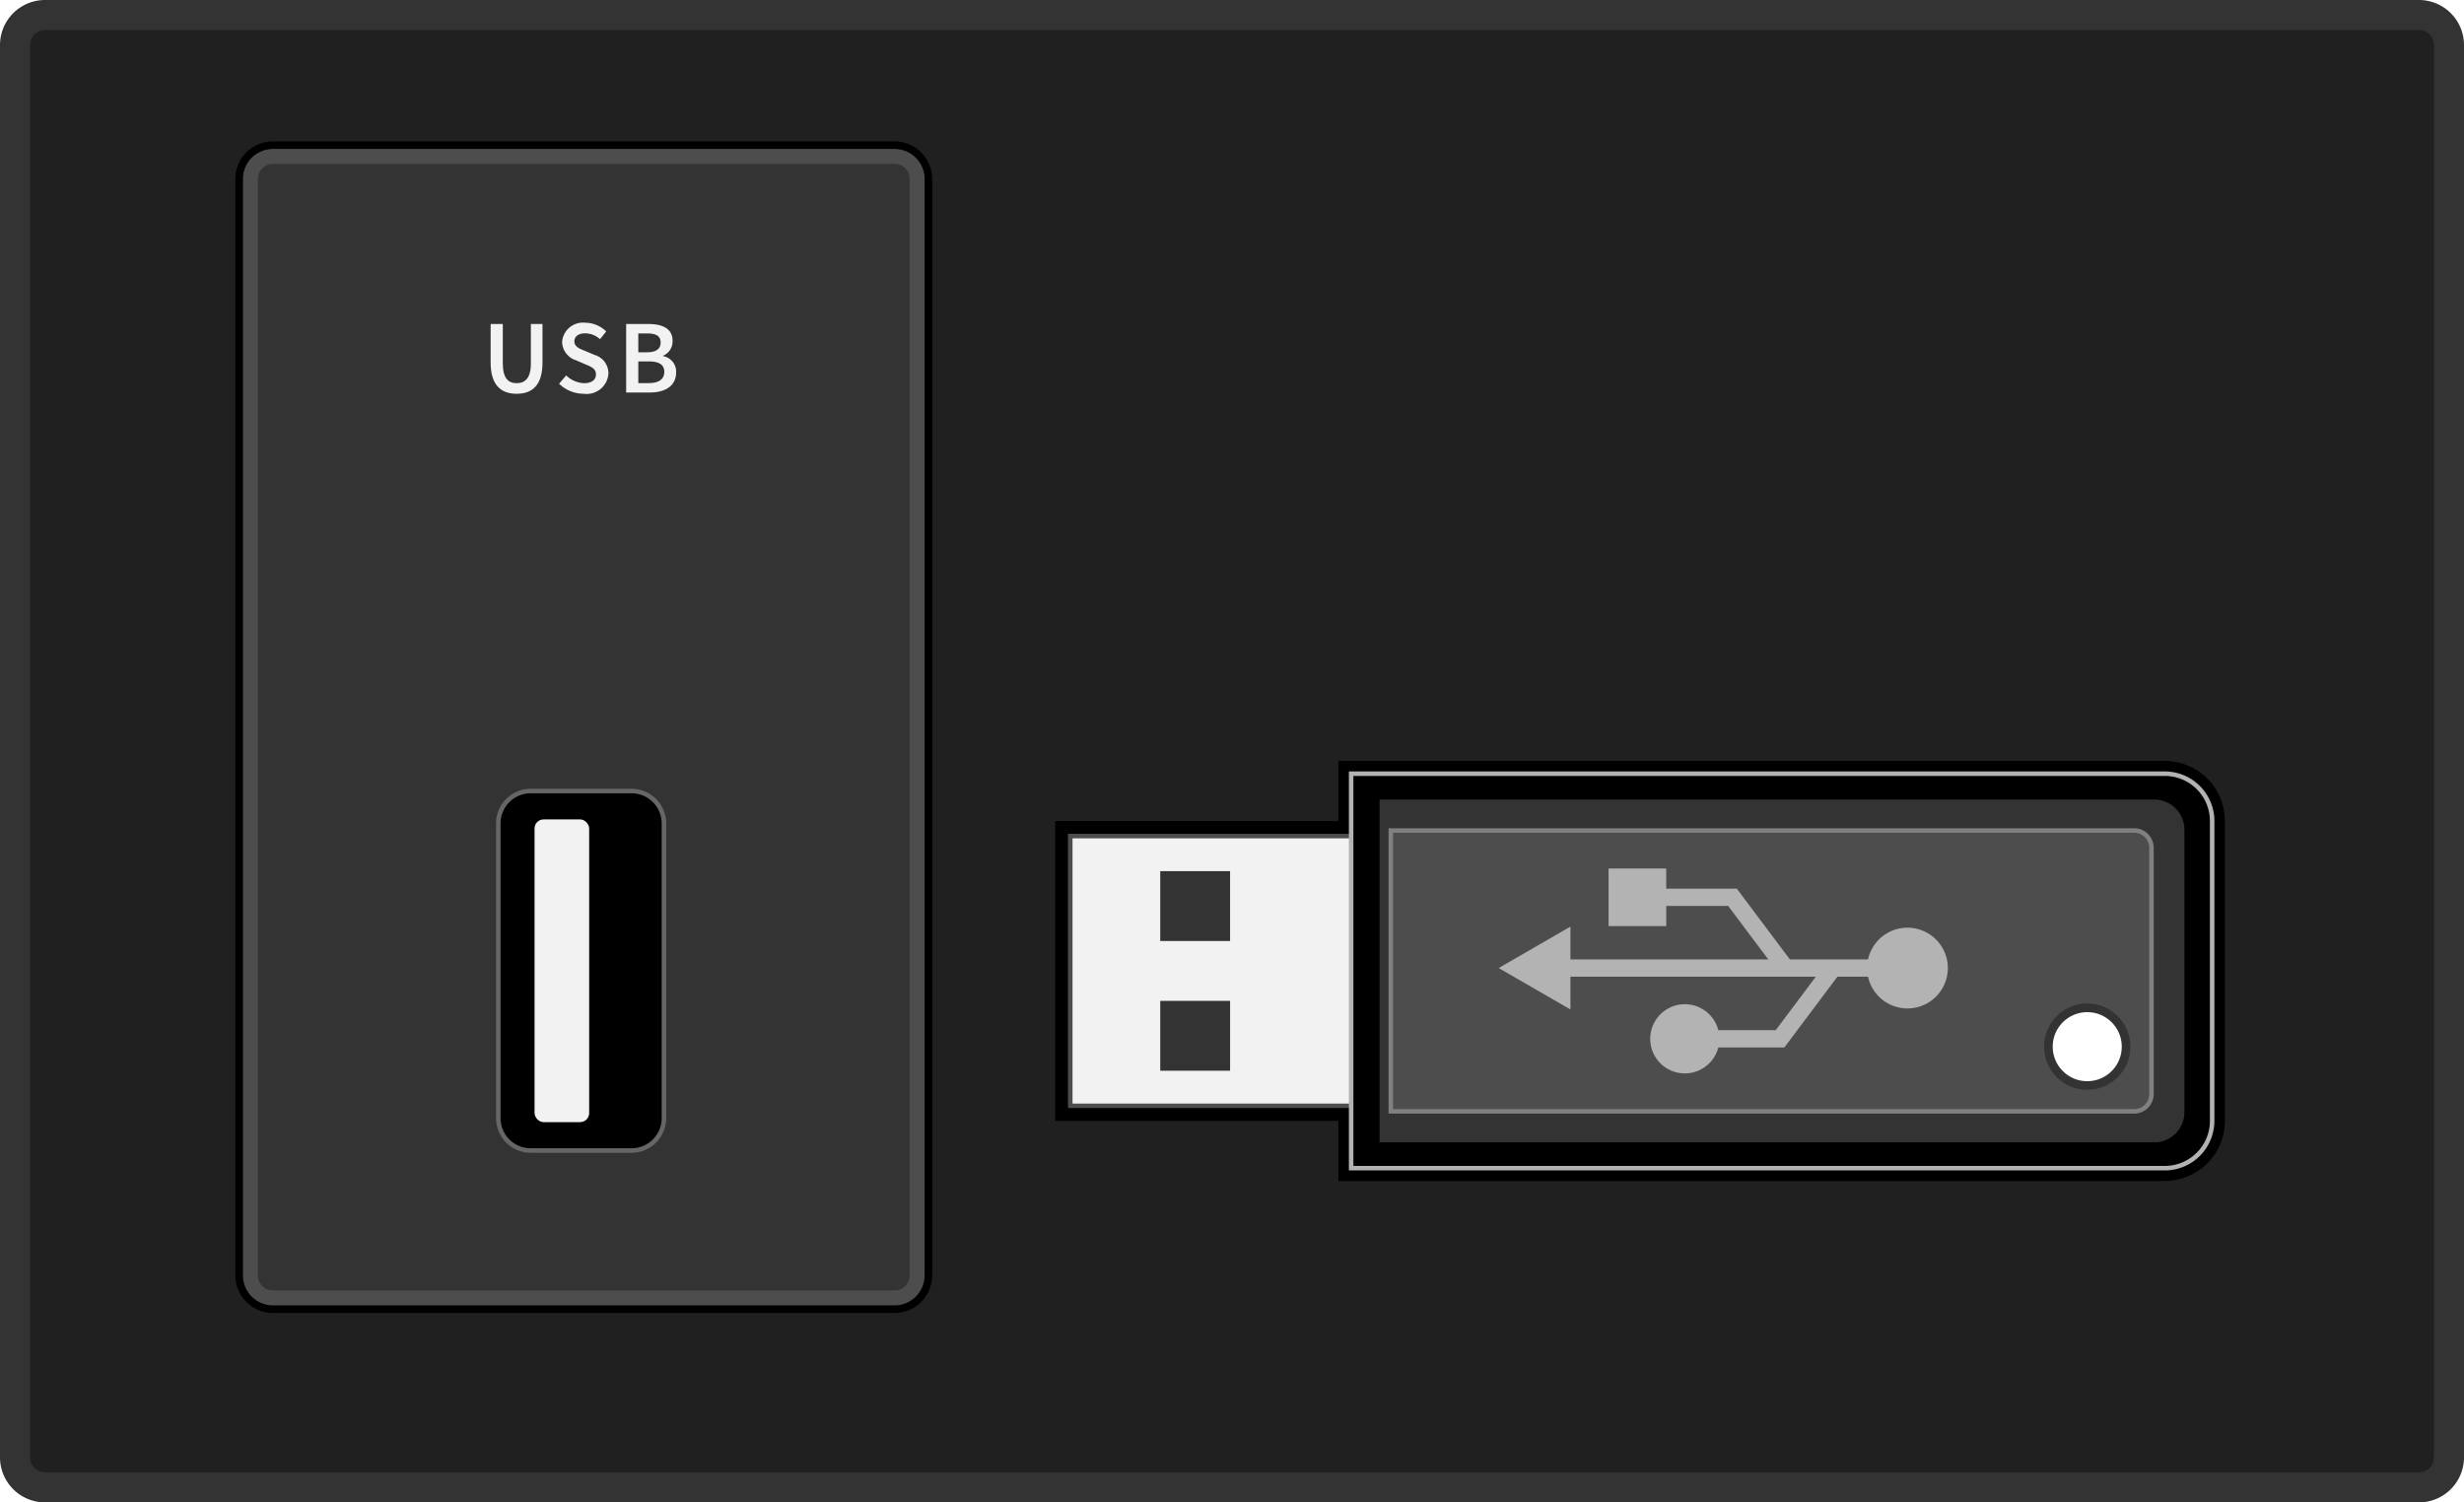 <svg xmlns="http://www.w3.org/2000/svg" viewBox="0 0 164 100"><title>usb</title><rect x="1" y="1" width="162" height="98.001" rx="2" ry="2" fill="#202020"/><path d="M161,2a1.001,1.001,0,0,1,1,1V97a1.001,1.001,0,0,1-1,1H3a1.001,1.001,0,0,1-1-1V3A1.001,1.001,0,0,1,3,2H161m0-2H3A3,3,0,0,0,0,3V97a3,3,0,0,0,3,3H161a3,3,0,0,0,3-3V3a3,3,0,0,0-3-3Z" fill="#333"/><rect x="16.663" y="10.411" width="44.382" height="75.981" rx="1.5" ry="1.5" fill="#333"/><path d="M59.545,10.911a1.001,1.001,0,0,1,1,1V84.892a1.001,1.001,0,0,1-1,1H18.163a1.001,1.001,0,0,1-1-1V11.911a1.001,1.001,0,0,1,1-1H59.545m0-1H18.163a2,2,0,0,0-2,2V84.892a2,2,0,0,0,2,2H59.545a2,2,0,0,0,2-2V11.911a2,2,0,0,0-2-2Z" fill="#4d4d4d"/><path d="M59.545,9.911a2,2,0,0,1,2,2V84.892a2,2,0,0,1-2,2H18.163a2,2,0,0,1-2-2V11.911a2,2,0,0,1,2-2H59.545m0-.5H18.163a2.503,2.503,0,0,0-2.5,2.5V84.892a2.503,2.503,0,0,0,2.5,2.5H59.545a2.503,2.503,0,0,0,2.5-2.5V11.911a2.503,2.503,0,0,0-2.5-2.5Z"/><path d="M32.656,24.125V21.565h.81v2.623c0,.99.369,1.316.92,1.316.558,0,.948-.326.948-1.316v-2.623h.774v2.561c0,1.498-.663,2.084-1.723,2.084C33.333,26.209,32.656,25.624,32.656,24.125Z" fill="#f2f2f2"/><path d="M37.211,25.54l.475-.551a1.814,1.814,0,0,0,1.186.516c.516,0,.795-.229.795-.584,0-.377-.293-.496-.704-.67L38.334,23.979a1.317,1.317,0,0,1-.921-1.215,1.388,1.388,0,0,1,1.534-1.283,2.018,2.018,0,0,1,1.402.58l-.412.516a1.486,1.486,0,0,0-.99-.391c-.432,0-.718.203-.718.537,0,.355.349.488.726.641l.62.26a1.273,1.273,0,0,1,.921,1.232,1.45,1.45,0,0,1-1.639,1.354A2.362,2.362,0,0,1,37.211,25.54Z" fill="#f2f2f2"/><path d="M41.676,21.565h1.457c.941,0,1.632.287,1.632,1.123a1.028,1.028,0,0,1-.635.99v.027a1.043,1.043,0,0,1,.872,1.082c0,.912-.746,1.338-1.751,1.338h-1.575Zm1.388,1.883c.634,0,.906-.25.906-.641,0-.447-.3-.613-.893-.613h-.593v1.254Zm.104,2.051c.669,0,1.046-.244,1.046-.754,0-.48-.362-.689-1.046-.689h-.684v1.443Z" fill="#f2f2f2"/><rect x="33.166" y="52.652" width="11.025" height="23.928" rx="2.15" ry="2.15"/><path d="M42.041,52.802a2.006,2.006,0,0,1,2,2V74.429a2.006,2.006,0,0,1-2,2h-6.725a2.006,2.006,0,0,1-2-2V54.802a2.006,2.006,0,0,1,2-2h6.725m0-.3h-6.725a2.303,2.303,0,0,0-2.3,2.3V74.429a2.303,2.303,0,0,0,2.3,2.3h6.725a2.303,2.303,0,0,0,2.3-2.3V54.802a2.303,2.303,0,0,0-2.3-2.3Z" fill="#666"/><rect x="35.579" y="54.541" width="3.635" height="20.15" rx="0.6" ry="0.6" fill="#f2f2f2"/><path d="M89.579,78.104V74.103H70.735V55.149H89.579V51.148h54.509a3.504,3.504,0,0,1,3.5,3.5V74.604a3.504,3.504,0,0,1-3.5,3.5Z" fill="#4d4d4d"/><path d="M144.088,51.648a3,3,0,0,1,3,3V74.604a3,3,0,0,1-3,3H90.079V73.603H71.236V55.649H90.079V51.648h54.009m0-1H89.079v4.001H70.236V74.603H89.079v4.001h55.009a4.005,4.005,0,0,0,4-4V54.648a4.005,4.005,0,0,0-4-4Z"/><rect x="71.906" y="54.978" width="17.954" height="19.295" transform="translate(16.257 145.509) rotate(-90)" fill="#f2f2f2" stroke="#4d4d4d" stroke-miterlimit="10" stroke-width="0.3"/><rect x="77.224" y="66.619" width="4.649" height="4.649" transform="translate(10.605 148.492) rotate(-90)" fill="#333"/><rect x="77.224" y="57.984" width="4.649" height="4.649" transform="translate(19.239 139.857) rotate(-90)" fill="#333"/><path d="M89.929,77.754V51.498h54.159a3.154,3.154,0,0,1,3.15,3.15V74.604a3.154,3.154,0,0,1-3.15,3.15Z"/><path d="M144.088,51.648a3,3,0,0,1,3,3V74.604a3,3,0,0,1-3,3H90.079V51.648h54.009m0-.3H89.779V77.904h54.309a3.304,3.304,0,0,0,3.3-3.3V54.648a3.304,3.304,0,0,0-3.3-3.3Z" fill="#b3b3b3"/><path d="M107.198,37.842h22.816a0,0,0,0,1,0,0V89.41a2,2,0,0,1-2,2H109.198a2,2,0,0,1-2-2V37.842A0,0,0,0,1,107.198,37.842Z" transform="translate(53.98 183.233) rotate(-90)" fill="#333"/><path d="M92.57,73.973V55.279h49.479a1.152,1.152,0,0,1,1.15,1.15V72.823a1.152,1.152,0,0,1-1.15,1.15Z" fill="#4d4d4d"/><path d="M142.048,55.429a1,1,0,0,1,1,1V72.823a1,1,0,0,1-1,1H92.721V55.429h49.327m0-.3H92.421v18.994h49.627a1.302,1.302,0,0,0,1.3-1.3V56.429a1.302,1.302,0,0,0-1.3-1.3Z" fill="gray"/><path d="M107.064,57.805v3.839h3.839V60.3h4.122l2.669,3.558h-13.168v-2.181l-4.774,2.756,4.774,2.756V65.01h16.332l-2.669,3.558h-3.82a2.303,2.303,0,1,0,0,1.152h4.395l3.532-4.709h2.037a2.687,2.687,0,1,0-0-1.152h-5.201l-3.533-4.71h-4.698v-1.344Z" fill="#b3b3b3"/><circle cx="138.923" cy="69.667" r="2.874" fill="#333"/><circle cx="138.923" cy="69.667" r="2.299" fill="#fff"/></svg>